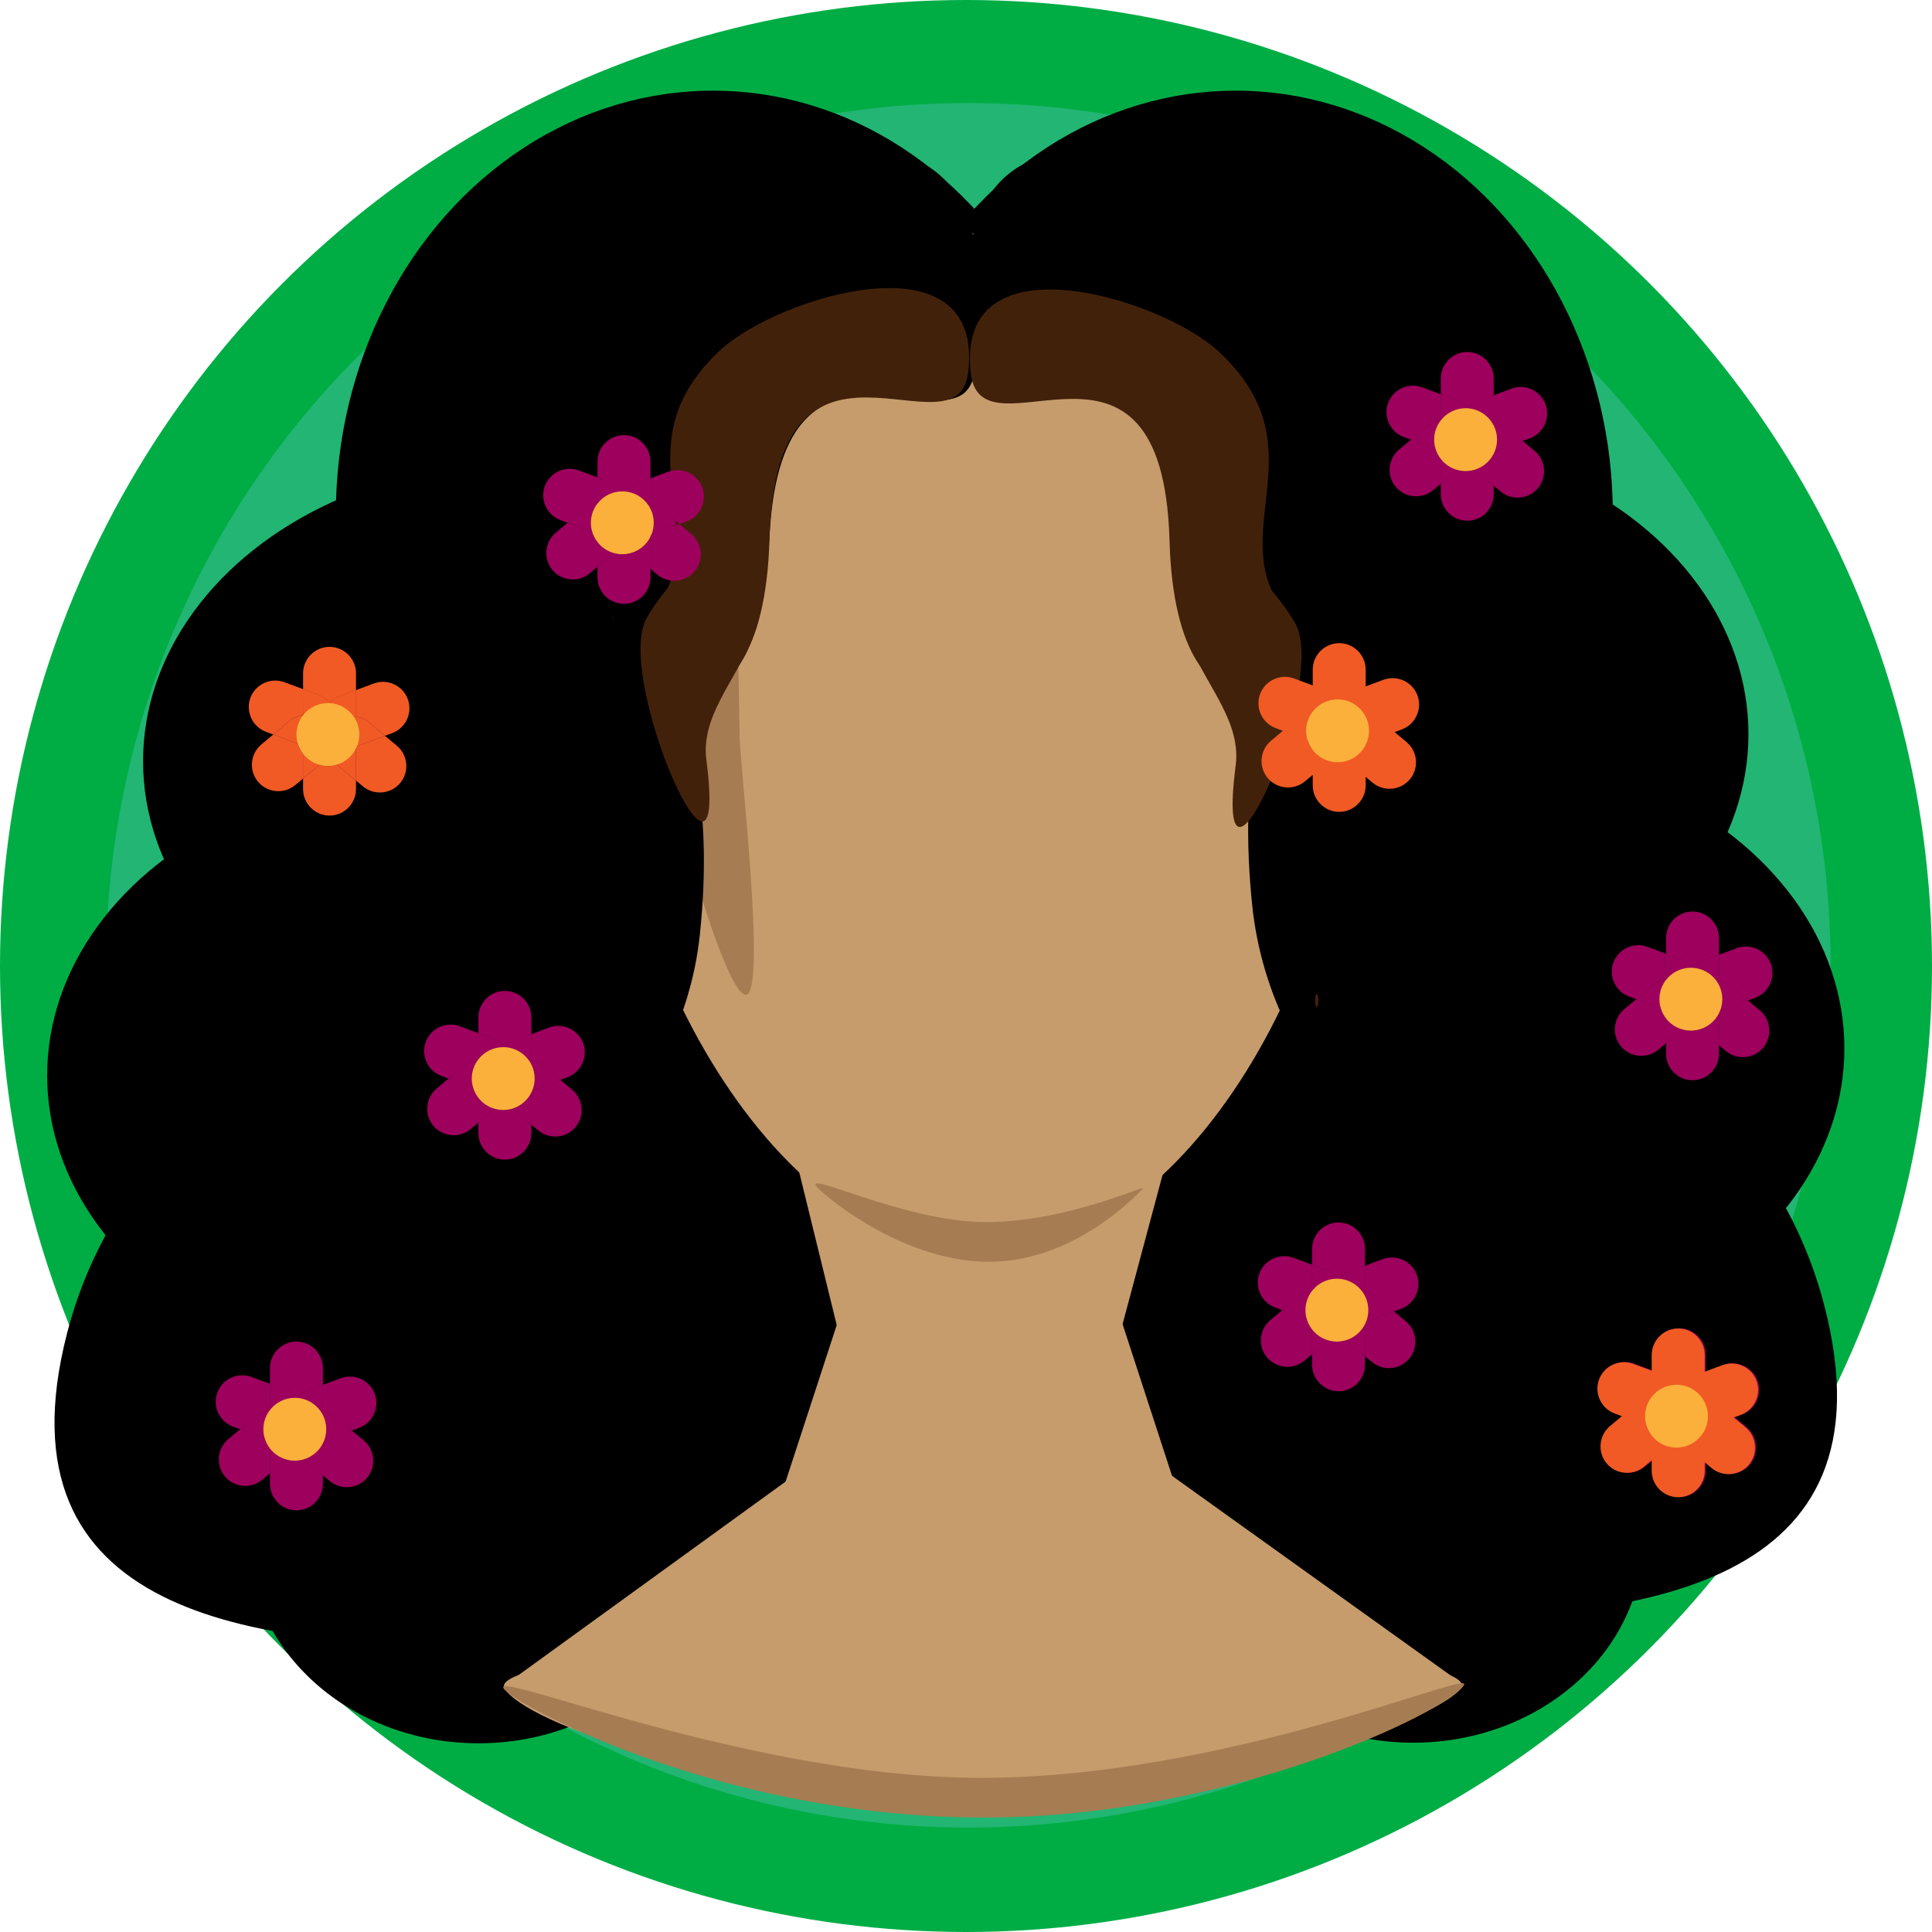 <?xml version="1.0" encoding="UTF-8"?>
<svg id="Layer_1" data-name="Layer 1" xmlns="http://www.w3.org/2000/svg" viewBox="0 0 584 584">
  <defs>
    <style>
      .cls-1 {
        fill: #22b573;
      }

      .cls-1, .cls-2, .cls-3, .cls-4, .cls-5, .cls-6, .cls-7, .cls-8, .cls-9 {
        stroke-width: 0px;
      }

      .cls-2 {
        fill: #00ad45;
      }

      .cls-3 {
        fill: #a67c52;
      }

      .cls-5 {
        fill: #f15a24;
      }

      .cls-6 {
        fill: #42210b;
      }

      .cls-7 {
        fill: #9e005d;
      }

      .cls-8 {
        fill: #fbb03b;
      }

      .cls-9 {
        fill: #c69c6d;
      }
    </style>
  </defs>
  <circle class="cls-2" cx="292" cy="292" r="292"/>
  <circle class="cls-1" cx="292.71" cy="291.79" r="260.64"/>
  <ellipse class="cls-4" cx="144.64" cy="465.27" rx="69.62" ry="61.69"/>
  <ellipse class="cls-4" cx="128.75" cy="325.09" rx="114.5" ry="90.5"/>
  <ellipse class="cls-4" cx="157.75" cy="230.09" rx="114.5" ry="90.5"/>
  <path class="cls-4" d="m20.25,403.09c-22,85.5,56.41,94.5,126,94.5s126-42.31,126-94.5-56.41-94.5-126-94.5-112.99,43.96-126,94.5Z"/>
  <ellipse class="cls-4" cx="427.14" cy="465.09" rx="69.62" ry="61.69"/>
  <ellipse class="cls-4" cx="443.02" cy="316.9" rx="114.5" ry="90.5"/>
  <ellipse class="cls-4" cx="414.02" cy="221.9" rx="114.5" ry="90.5"/>
  <ellipse class="cls-4" cx="293.52" cy="412.26" rx="194" ry="99.86"/>
  <path class="cls-4" d="m551.52,394.9c22,85.5-56.41,94.5-126,94.5s-126-42.31-126-94.5,56.41-94.5,126-94.5,112.99,43.96,126,94.5Z"/>
  <ellipse class="cls-4" cx="373.52" cy="155.4" rx="114" ry="128"/>
  <ellipse class="cls-4" cx="215.52" cy="155.4" rx="114" ry="128"/>
  <polygon class="cls-9" points="332.31 426.47 259.29 426.47 232.52 317.4 361.52 317.4 332.31 426.47"/>
  <path class="cls-9" d="m409.52,210.4c0,77.32-50.08,169-112.48,169s-113.52-91.68-113.52-169,50.59-140,113-140,113,62.68,113,140Z"/>
  <polygon class="cls-9" points="257.75 385.75 334.73 386.14 368.55 489.9 223.58 490.42 257.75 385.75"/>
  <polygon class="cls-9" points="442.02 508.98 152.52 509.4 250.52 438.4 343.52 438.4 442.02 508.98"/>
  <path class="cls-9" d="m441.52,510.4c-6.79,9.05-66.19,32-146,32s-137-22-143-32c-4.55-7.58,64.69-16,144.5-16s150.5,8,144.5,16Z"/>
  <path class="cls-3" d="m345.4,359.4c-2.56,2.54-21.06,22-46.42,22s-47.89-18.46-51.46-22c-7.06-7,25.09,10,50.45,10s49.45-12,47.43-10Z"/>
  <path class="cls-3" d="m442.52,509.4c-5,8-70.71,40-145,40s-132.68-29.55-143-37c-18-13,67.71,25,142,25s149.31-33.29,146-28Z"/>
  <path class="cls-3" d="m228.22,127.76h0c6.6.18-4.85,66.17-5.04,73l.4,21.42c-.19,6.82,8.4,78.73,1.8,78.54h0c-6.6-.18-27.04-70.33-24.52-88.99l.42-15.15c2.45-15.99,20.34-69,26.94-68.82Z"/>
  <path class="cls-4" d="m417.52,112.4c29,29-56,165-62,50-3.87-74.23-58.74-22.58-62-50-5-42,1.76-67,36-67s68.47,47.47,88,67Z"/>
  <path class="cls-4" d="m170.6,112.06c-29,29,56,165,62,50,3.87-74.23,58.74-22.58,62-50,5-42-1.76-67-36-67s-68.47,47.47-88,67Z"/>
  <path class="cls-4" d="m461.52,265.67c0,53.72,17.73,67.91,0,81.16-31.5,23.54-77.5-19.82-83-73.11-8-77.45,24.79-105.33,45.5-105.33s37.5,43.55,37.5,97.27Z"/>
  <path class="cls-4" d="m128.54,274.76c0,52.44-17.73,66.29,0,79.23,31.5,22.98,77.5-19.35,83-71.37,8-75.6-24.79-102.82-45.5-102.82s-37.5,42.51-37.5,94.96Z"/>
  <path class="cls-7" d="m444.47,135.13c-.03,1.42-.43,2.83-1.19,4.06-.44.71-.99,1.37-1.67,1.93l-1.12.93-4.97,4.16v-7.48c-.71-.9-1.25-1.94-1.58-3.06l-7.44-2.77,4.85-4.06c1.23-1.02,2.69-1.62,4.18-1.79.05,0,.11-.02.16-.02.26-.03.52-.04.78-.04,1.75,0,3.48.56,4.91,1.67.44.35.86.74,1.23,1.19.15.18.3.37.44.56.16.25.32.5.45.75.28.51.5,1.04.65,1.58.06.2.11.41.15.62.13.58.18,1.18.17,1.77Z"/>
  <path class="cls-7" d="m445.38,129.07c-.03.5-.12,1-.25,1.49h-.01c-.06.23-.13.45-.21.67-.2.54-.46,1.04-.76,1.51-.14.23-.3.45-.46.66-.15.18-.31.37-.48.53-.27.29-.56.55-.87.79-1.81,1.41-4.19,2.02-6.53,1.54-.4-.08-.8-.19-1.2-.34l-.67-.25-7.44-2.77,4.85-4.06c1.23-1.02,2.69-1.62,4.18-1.79.04-.05.08-.1.13-.15-.09-.49-.14-.99-.14-1.5v-6.22l4.69,1.75c1.36.51,2.49,1.35,3.35,2.4.03.03.06.06.08.09,1.26,1.57,1.91,3.6,1.74,5.65Z"/>
  <path class="cls-7" d="m460.28,133.29l-8.12,3.03c-.1.04-.2.07-.31.1-.12.3-.26.59-.41.88.05.36.08.73.08,1.1v8.42l-5.77-4.82-.58-.49c-.8-.67-1.43-1.45-1.89-2.32-.75-1.37-1.07-2.93-.94-4.47.03-.46.11-.93.23-1.38.02-.07.03-.14.06-.2.19-.69.48-1.35.87-1.98.15-.25.33-.5.52-.74.04-.06.09-.12.14-.18.37-.44.78-.84,1.22-1.17,1.43-1.12,3.18-1.69,4.93-1.69.15,0,.31,0,.46.02.16,0,.33.02.49.04,1.49.17,2.94.77,4.17,1.79l4.85,4.06Z"/>
  <path class="cls-7" d="m460.28,133.29l-8.12,3.03c-.1.04-.2.07-.31.1-.18.07-.36.12-.54.16-2.43.61-4.95.02-6.84-1.45-.46-.35-.88-.75-1.26-1.2-.15-.18-.29-.36-.43-.56-.05-.07-.1-.15-.15-.23-.3-.47-.56-.98-.76-1.52-.12-.32-.22-.65-.29-.98-.16-.66-.23-1.33-.2-1.98.04-1.95.8-3.82,2.1-5.25.03-.03.06-.05.08-.08.81-.86,1.83-1.56,3.01-2l4.95-1.85v5.92c0,.71-.09,1.39-.26,2.04,1.49.17,2.94.77,4.17,1.79l4.85,4.06Z"/>
  <path class="cls-7" d="m451.52,138.4v8.42l-5.77-4.82c-.86.26-1.78.4-2.73.4-.88,0-1.73-.12-2.53-.35l-4.97,4.16v-7.81c0-.74.1-1.46.29-2.14.5-1.78,1.6-3.31,3.06-4.36.8-.58,1.72-1.01,2.71-1.26.47-.12.96-.2,1.47-.23.15-.01.31-.01.47-.01.17,0,.34.01.5.02.37.02.74.07,1.1.14h.01c1.11.23,2.15.7,3.04,1.34.36.26.69.54,1,.85,1.04,1.04,1.79,2.36,2.14,3.83.05.23.1.47.13.72.05.36.08.73.08,1.1Z"/>
  <path class="cls-7" d="m451.52,119.48v5.92c0,.71-.09,1.39-.26,2.04-.05.16-.1.32-.15.47-.54,1.62-1.58,3.01-2.94,3.99-1.11.8-2.43,1.32-3.87,1.46-.2.02-.4.03-.61.04h-.17c-.25,0-.5-.01-.74-.03-.07-.01-.14-.02-.21-.03-1.37-.16-2.63-.67-3.7-1.44-1.6-1.15-2.77-2.88-3.18-4.87-.01-.04-.02-.09-.03-.13-.09-.49-.14-.99-.14-1.5v-6.22l4.69,1.75c1.36.51,2.49,1.35,3.35,2.4.81-.86,1.83-1.56,3.01-2l4.95-1.85Z"/>
  <path class="cls-7" d="m435.52,138.73v7.48l-2.35,1.96c-3.37,2.82-8.44,2.37-11.27-1-2.82-3.38-2.37-8.45,1.01-11.27l3.59-3,7.44,2.77c.33,1.12.87,2.16,1.58,3.06Z"/>
  <path class="cls-7" d="m431.35,128.84l-4.85,4.06-2.19-.82c-3.21-1.2-5.2-4.27-5.2-7.52,0-.92.16-1.86.5-2.77,1.54-4.13,6.17-6.24,10.29-4.7l5.62,2.09v6.22c0,.51.05,1.01.14,1.5-.05.05-.09.1-.13.15-1.49.17-2.95.77-4.18,1.79Z"/>
  <path class="cls-7" d="m440.21,120.93l-4.69-1.75v-4.78c0-4.4,3.6-8,8-8,2.2,0,4.2.9,5.65,2.35,1.45,1.45,2.35,3.45,2.35,5.65v5.08l-4.95,1.85c-1.18.44-2.2,1.14-3.01,2-.86-1.05-1.99-1.89-3.35-2.4Z"/>
  <path class="cls-7" d="m445.75,142l5.77,4.82v2.58c0,4.4-3.6,8-8,8s-8-3.6-8-8v-3.19l4.97-4.16c.8.23,1.65.35,2.53.35.95,0,1.87-.14,2.73-.4Z"/>
  <path class="cls-7" d="m464.88,147.56c-2.83,3.38-7.9,3.83-11.27,1.01l-2.09-1.75v-8.42c0-.37-.03-.74-.08-1.1.15-.29.29-.58.41-.88.11-.03.21-.06.31-.1l8.12-3.03,3.59,3c3.38,2.82,3.83,7.9,1.01,11.27Z"/>
  <path class="cls-7" d="m451.52,125.4v-5.92l5.36-2c4.12-1.54,8.75.58,10.29,4.7.34.91.5,1.85.5,2.77,0,3.25-1.99,6.32-5.2,7.52l-2.19.82-4.85-4.06c-1.23-1.02-2.68-1.62-4.17-1.79.17-.65.26-1.33.26-2.04Z"/>
  <path class="cls-8" d="m452.52,132.9c0,1.24-.24,2.43-.67,3.52-.12.3-.26.59-.41.88-1.17,2.24-3.22,3.96-5.69,4.7-.86.26-1.78.4-2.73.4-.88,0-1.73-.12-2.53-.35-2-.54-3.74-1.73-4.97-3.32-.71-.9-1.25-1.94-1.58-3.06-.28-.87-.42-1.81-.42-2.77,0-2.2.75-4.24,2.01-5.85.04-.05.08-.1.13-.15,1.74-2.14,4.39-3.5,7.36-3.5.15,0,.31,0,.46.01.05,0,.11,0,.16,0,2.94.19,5.52,1.72,7.13,3.98.12.17.23.34.34.51.89,1.45,1.41,3.16,1.41,4.99Z"/>
  <path class="cls-7" d="m189.56,160.26c-.03,1.42-.43,2.83-1.19,4.06-.44.71-.99,1.37-1.67,1.93l-1.12.93-4.97,4.16v-7.48c-.71-.9-1.25-1.94-1.58-3.06l-7.44-2.77,4.85-4.06c1.23-1.02,2.69-1.62,4.18-1.79.05,0,.11-.02.16-.02.26-.03.52-.04.78-.04,1.75,0,3.48.56,4.91,1.67.44.35.86.74,1.23,1.19.15.18.3.37.44.56.16.25.32.5.45.75.28.51.5,1.04.65,1.58.06.2.11.41.15.62.13.58.18,1.18.17,1.77Z"/>
  <path class="cls-7" d="m190.47,154.2c-.03.5-.12,1-.25,1.49h-.01c-.06.23-.13.45-.21.67-.2.54-.46,1.04-.76,1.51-.14.23-.3.45-.46.66-.15.18-.31.37-.48.53-.27.29-.56.55-.87.79-1.81,1.41-4.19,2.02-6.53,1.54-.4-.08-.8-.19-1.2-.34l-.67-.25-7.44-2.77,4.85-4.06c1.23-1.02,2.69-1.62,4.18-1.79.04-.05.08-.1.13-.15-.09-.49-.14-.99-.14-1.5v-6.22l4.69,1.75c1.36.51,2.49,1.35,3.35,2.4.03.03.06.06.08.09,1.26,1.57,1.91,3.6,1.74,5.65Z"/>
  <path class="cls-7" d="m205.37,158.42l-8.12,3.03c-.1.04-.2.07-.31.1-.12.3-.26.59-.41.88.05.36.08.73.08,1.1v8.42l-5.77-4.82-.58-.49c-.8-.67-1.43-1.45-1.89-2.32-.75-1.37-1.07-2.93-.94-4.47.03-.46.11-.93.23-1.38.02-.07.03-.14.06-.2.19-.69.48-1.35.87-1.98.15-.25.33-.5.52-.74.04-.06.09-.12.14-.18.37-.44.78-.84,1.22-1.17,1.43-1.12,3.18-1.69,4.93-1.69.15,0,.31,0,.46.02.16,0,.33.02.49.04,1.49.17,2.94.77,4.17,1.79l4.85,4.06Z"/>
  <path class="cls-7" d="m205.37,158.42l-8.12,3.03c-.1.04-.2.07-.31.1-.18.07-.36.12-.54.16-2.43.61-4.95.02-6.84-1.45-.46-.35-.88-.75-1.26-1.2-.15-.18-.29-.36-.43-.56-.05-.07-.1-.15-.15-.23-.3-.47-.56-.98-.76-1.52-.12-.32-.22-.65-.29-.98-.16-.66-.23-1.33-.2-1.98.04-1.95.8-3.82,2.1-5.25.03-.03.06-.05.08-.08.81-.86,1.83-1.56,3.01-2l4.95-1.85v5.92c0,.71-.09,1.39-.26,2.04,1.49.17,2.94.77,4.17,1.79l4.85,4.06Z"/>
  <path class="cls-7" d="m196.61,163.53v8.42l-5.77-4.82c-.86.26-1.78.4-2.73.4-.88,0-1.73-.12-2.53-.35l-4.97,4.16v-7.81c0-.74.1-1.46.29-2.14.5-1.78,1.6-3.31,3.06-4.36.8-.58,1.72-1.01,2.71-1.26.47-.12.96-.2,1.47-.23.15-.01.31-.01.47-.01.17,0,.34.01.5.02.37.02.74.07,1.1.14h.01c1.11.23,2.15.7,3.04,1.34.36.26.69.54,1,.85,1.04,1.04,1.79,2.36,2.14,3.83.05.23.1.47.13.72.05.36.08.73.08,1.1Z"/>
  <path class="cls-7" d="m196.61,144.61v5.92c0,.71-.09,1.39-.26,2.04-.05.16-.1.32-.15.47-.54,1.62-1.58,3.01-2.94,3.99-1.11.8-2.43,1.32-3.87,1.46-.2.02-.4.03-.61.04h-.17c-.25,0-.5-.01-.74-.03-.07-.01-.14-.02-.21-.03-1.37-.16-2.63-.67-3.7-1.44-1.6-1.15-2.77-2.88-3.18-4.87-.01-.04-.02-.09-.03-.13-.09-.49-.14-.99-.14-1.5v-6.22l4.69,1.75c1.36.51,2.49,1.35,3.35,2.4.81-.86,1.83-1.56,3.01-2l4.95-1.85Z"/>
  <path class="cls-7" d="m180.61,163.86v7.48l-2.35,1.96c-3.37,2.82-8.44,2.37-11.27-1-2.82-3.38-2.37-8.45,1.01-11.27l3.59-3,7.44,2.77c.33,1.12.87,2.16,1.58,3.06Z"/>
  <path class="cls-7" d="m176.44,153.97l-4.85,4.06-2.19-.82c-3.21-1.2-5.2-4.27-5.2-7.52,0-.92.16-1.86.5-2.77,1.54-4.13,6.17-6.24,10.29-4.7l5.62,2.09v6.22c0,.51.05,1.01.14,1.5-.05.05-.09.1-.13.15-1.49.17-2.95.77-4.18,1.79Z"/>
  <path class="cls-7" d="m185.3,146.06l-4.69-1.75v-4.78c0-4.4,3.6-8,8-8,2.2,0,4.2.9,5.65,2.35,1.45,1.45,2.35,3.45,2.35,5.65v5.08l-4.95,1.85c-1.18.44-2.2,1.14-3.01,2-.86-1.05-1.99-1.89-3.35-2.4Z"/>
  <path class="cls-7" d="m190.84,167.13l5.77,4.82v2.58c0,4.4-3.6,8-8,8s-8-3.6-8-8v-3.19l4.97-4.16c.8.23,1.65.35,2.53.35.95,0,1.87-.14,2.73-.4Z"/>
  <path class="cls-8" d="m197.61,158.03c0,1.24-.24,2.43-.67,3.52-.12.3-.26.59-.41.88-1.17,2.24-3.22,3.96-5.69,4.7-.86.26-1.78.4-2.73.4-.88,0-1.73-.12-2.53-.35-2-.54-3.74-1.73-4.97-3.32-.71-.9-1.25-1.94-1.58-3.06-.28-.87-.42-1.81-.42-2.77,0-2.2.75-4.24,2.01-5.85.04-.05.08-.1.13-.15,1.74-2.14,4.39-3.5,7.36-3.5.15,0,.31,0,.46.01.05,0,.11,0,.16,0,2.94.19,5.52,1.72,7.13,3.98.12.17.23.34.34.51.89,1.45,1.41,3.16,1.41,4.99Z"/>
  <path class="cls-7" d="m512.56,304.26c-.03,1.42-.43,2.83-1.19,4.06-.44.71-.99,1.37-1.67,1.93l-1.12.93-4.97,4.16v-7.48c-.71-.9-1.25-1.94-1.58-3.06l-7.44-2.77,4.85-4.06c1.23-1.02,2.69-1.62,4.18-1.79.05,0,.11-.02.16-.02.26-.03.52-.04.78-.04,1.75,0,3.48.56,4.91,1.67.44.35.86.74,1.23,1.19.15.18.3.37.44.56.16.25.32.5.45.75.28.51.5,1.04.65,1.58.06.2.11.41.15.62.13.58.18,1.18.17,1.77Z"/>
  <path class="cls-7" d="m513.47,298.2c-.03.5-.12,1-.25,1.49h-.01c-.06.23-.13.45-.21.67-.2.54-.46,1.04-.76,1.51-.14.23-.3.45-.46.66-.15.18-.31.37-.48.53-.27.29-.56.55-.87.79-1.81,1.41-4.19,2.02-6.53,1.54-.4-.08-.8-.19-1.2-.34l-.67-.25-7.44-2.77,4.85-4.06c1.23-1.02,2.69-1.62,4.18-1.79.04-.05.08-.1.13-.15-.09-.49-.14-.99-.14-1.5v-6.22l4.69,1.75c1.36.51,2.49,1.35,3.35,2.4.03.03.06.06.08.09,1.26,1.57,1.91,3.6,1.74,5.65Z"/>
  <path class="cls-7" d="m528.37,302.42l-8.12,3.03c-.1.04-.2.07-.31.1-.12.3-.26.59-.41.88.05.36.08.73.08,1.1v8.42l-5.77-4.82-.58-.49c-.8-.67-1.43-1.45-1.89-2.32-.75-1.37-1.07-2.93-.94-4.47.03-.46.11-.93.23-1.38.02-.07.03-.14.06-.2.19-.69.48-1.35.87-1.98.15-.25.33-.5.52-.74.04-.06.09-.12.14-.18.37-.44.78-.84,1.22-1.17,1.43-1.12,3.18-1.69,4.93-1.69.15,0,.31,0,.46.02.16,0,.33.02.49.04,1.49.17,2.94.77,4.17,1.79l4.85,4.06Z"/>
  <path class="cls-7" d="m528.37,302.42l-8.12,3.03c-.1.04-.2.07-.31.1-.18.07-.36.12-.54.16-2.43.61-4.95.02-6.84-1.45-.46-.35-.88-.75-1.26-1.2-.15-.18-.29-.36-.43-.56-.05-.07-.1-.15-.15-.23-.3-.47-.56-.98-.76-1.52-.12-.32-.22-.65-.29-.98-.16-.66-.23-1.33-.2-1.98.04-1.95.8-3.82,2.1-5.25.03-.03.06-.05.08-.08.81-.86,1.83-1.56,3.01-2l4.95-1.85v5.92c0,.71-.09,1.39-.26,2.04,1.49.17,2.94.77,4.17,1.79l4.85,4.06Z"/>
  <path class="cls-7" d="m519.61,307.53v8.42l-5.77-4.82c-.86.26-1.78.4-2.73.4-.88,0-1.73-.12-2.53-.35l-4.97,4.16v-7.81c0-.74.1-1.46.29-2.14.5-1.78,1.6-3.31,3.06-4.36.8-.58,1.72-1.01,2.71-1.26.47-.12.96-.2,1.47-.23.15-.01.31-.01.47-.01.17,0,.34.01.5.02.37.02.74.07,1.1.14h.01c1.11.23,2.15.7,3.04,1.34.36.26.69.54,1,.85,1.04,1.04,1.79,2.36,2.14,3.83.05.23.1.47.13.72.05.36.08.73.08,1.1Z"/>
  <path class="cls-7" d="m519.61,288.61v5.92c0,.71-.09,1.39-.26,2.04-.05.16-.1.32-.15.47-.54,1.62-1.58,3.01-2.94,3.99-1.11.8-2.43,1.32-3.87,1.46-.2.02-.4.03-.61.04h-.17c-.25,0-.5-.01-.74-.03-.07-.01-.14-.02-.21-.03-1.37-.16-2.63-.67-3.7-1.44-1.6-1.15-2.77-2.88-3.18-4.87-.01-.04-.02-.09-.03-.13-.09-.49-.14-.99-.14-1.5v-6.22l4.69,1.75c1.36.51,2.49,1.35,3.35,2.4.81-.86,1.83-1.56,3.01-2l4.95-1.85Z"/>
  <path class="cls-7" d="m503.61,307.86v7.48l-2.35,1.96c-3.37,2.82-8.44,2.37-11.27-1-2.82-3.38-2.37-8.45,1.01-11.27l3.59-3,7.44,2.77c.33,1.12.87,2.16,1.58,3.06Z"/>
  <path class="cls-7" d="m499.44,297.97l-4.85,4.06-2.19-.82c-3.21-1.2-5.2-4.27-5.2-7.52,0-.92.16-1.86.5-2.77,1.54-4.13,6.17-6.24,10.29-4.7l5.62,2.09v6.22c0,.51.05,1.01.14,1.5-.05.05-.09.1-.13.15-1.49.17-2.95.77-4.18,1.79Z"/>
  <path class="cls-7" d="m508.3,290.06l-4.69-1.75v-4.78c0-4.4,3.6-8,8-8,2.2,0,4.2.9,5.65,2.35,1.45,1.45,2.35,3.45,2.35,5.65v5.08l-4.95,1.85c-1.18.44-2.2,1.14-3.01,2-.86-1.05-1.99-1.89-3.35-2.4Z"/>
  <path class="cls-7" d="m513.84,311.13l5.77,4.82v2.58c0,4.4-3.6,8-8,8s-8-3.6-8-8v-3.19l4.97-4.16c.8.23,1.65.35,2.53.35.95,0,1.87-.14,2.73-.4Z"/>
  <path class="cls-7" d="m532.97,316.69c-2.83,3.38-7.9,3.83-11.27,1.01l-2.09-1.75v-8.42c0-.37-.03-.74-.08-1.1.15-.29.29-.58.41-.88.11-.03.21-.06.31-.1l8.12-3.03,3.59,3c3.38,2.82,3.83,7.9,1.01,11.27Z"/>
  <path class="cls-7" d="m519.61,294.53v-5.92l5.36-2c4.12-1.54,8.75.58,10.29,4.7.34.91.5,1.85.5,2.77,0,3.25-1.99,6.32-5.2,7.52l-2.19.82-4.85-4.06c-1.23-1.02-2.68-1.62-4.17-1.79.17-.65.26-1.33.26-2.04Z"/>
  <path class="cls-8" d="m520.61,302.03c0,1.24-.24,2.43-.67,3.52-.12.3-.26.59-.41.88-1.17,2.24-3.22,3.96-5.69,4.7-.86.26-1.78.4-2.73.4-.88,0-1.73-.12-2.53-.35-2-.54-3.74-1.73-4.97-3.32-.71-.9-1.25-1.94-1.58-3.06-.28-.87-.42-1.81-.42-2.77,0-2.2.75-4.24,2.01-5.85.04-.05.08-.1.13-.15,1.74-2.14,4.39-3.5,7.36-3.5.15,0,.31,0,.46.01.05,0,.11,0,.16,0,2.94.19,5.52,1.72,7.13,3.98.12.17.23.34.34.51.89,1.45,1.41,3.16,1.41,4.99Z"/>
  <path class="cls-7" d="m405.56,398.26c-.03,1.42-.43,2.83-1.19,4.06-.44.71-.99,1.37-1.67,1.93l-1.12.93-4.97,4.16v-7.48c-.71-.9-1.25-1.94-1.58-3.06l-7.44-2.77,4.85-4.06c1.23-1.02,2.69-1.62,4.18-1.79.05,0,.11-.02.16-.02.26-.03.52-.04.78-.04,1.75,0,3.48.56,4.91,1.67.44.35.86.74,1.23,1.19.15.18.3.37.44.56.16.25.32.5.45.75.28.51.5,1.04.65,1.58.06.2.11.41.15.62.13.58.18,1.18.17,1.77Z"/>
  <path class="cls-7" d="m406.47,392.2c-.03.5-.12,1-.25,1.49h-.01c-.06.23-.13.45-.21.67-.2.54-.46,1.04-.76,1.51-.14.23-.3.45-.46.66-.15.18-.31.37-.48.53-.27.29-.56.55-.87.79-1.81,1.41-4.19,2.02-6.53,1.54-.4-.08-.8-.19-1.2-.34l-.67-.25-7.44-2.77,4.85-4.06c1.23-1.02,2.69-1.62,4.18-1.79.04-.05.08-.1.13-.15-.09-.49-.14-.99-.14-1.5v-6.22l4.69,1.75c1.36.51,2.49,1.35,3.35,2.4.03.03.06.06.08.09,1.26,1.57,1.91,3.6,1.74,5.65Z"/>
  <path class="cls-7" d="m421.37,396.42l-8.12,3.03c-.1.04-.2.07-.31.1-.12.3-.26.59-.41.88.05.36.08.73.08,1.1v8.42l-5.77-4.82-.58-.49c-.8-.67-1.43-1.45-1.89-2.32-.75-1.37-1.07-2.93-.94-4.47.03-.46.11-.93.23-1.38.02-.07.03-.14.06-.2.19-.69.48-1.35.87-1.98.15-.25.33-.5.52-.74.04-.06.09-.12.14-.18.37-.44.78-.84,1.22-1.17,1.43-1.12,3.18-1.69,4.93-1.69.15,0,.31,0,.46.02.16,0,.33.02.49.04,1.49.17,2.94.77,4.17,1.79l4.85,4.06Z"/>
  <path class="cls-7" d="m421.37,396.42l-8.12,3.03c-.1.04-.2.07-.31.1-.18.07-.36.12-.54.16-2.43.61-4.95.02-6.84-1.45-.46-.35-.88-.75-1.26-1.2-.15-.18-.29-.36-.43-.56-.05-.07-.1-.15-.15-.23-.3-.47-.56-.98-.76-1.52-.12-.32-.22-.65-.29-.98-.16-.66-.23-1.33-.2-1.98.04-1.95.8-3.82,2.1-5.25.03-.03.06-.05.08-.08.81-.86,1.83-1.56,3.01-2l4.95-1.85v5.92c0,.71-.09,1.39-.26,2.04,1.49.17,2.94.77,4.17,1.79l4.85,4.06Z"/>
  <path class="cls-7" d="m412.61,401.53v8.42l-5.77-4.82c-.86.26-1.78.4-2.73.4-.88,0-1.73-.12-2.53-.35l-4.97,4.16v-7.81c0-.74.1-1.46.29-2.14.5-1.78,1.6-3.31,3.06-4.36.8-.58,1.72-1.01,2.71-1.26.47-.12.96-.2,1.47-.23.15-.01.31-.01.47-.01.17,0,.34.01.5.02.37.02.74.07,1.1.14h.01c1.11.23,2.15.7,3.04,1.34.36.26.69.54,1,.85,1.04,1.04,1.79,2.36,2.14,3.83.05.23.1.47.13.72.05.36.08.73.08,1.1Z"/>
  <path class="cls-7" d="m412.61,382.61v5.92c0,.71-.09,1.39-.26,2.04-.05.16-.1.32-.15.47-.54,1.62-1.58,3.01-2.94,3.99-1.11.8-2.43,1.32-3.87,1.46-.2.02-.4.03-.61.04h-.17c-.25,0-.5-.01-.74-.03-.07-.01-.14-.02-.21-.03-1.37-.16-2.63-.67-3.7-1.44-1.6-1.15-2.77-2.88-3.18-4.87-.01-.04-.02-.09-.03-.13-.09-.49-.14-.99-.14-1.5v-6.22l4.69,1.75c1.36.51,2.49,1.35,3.35,2.4.81-.86,1.83-1.56,3.01-2l4.95-1.85Z"/>
  <path class="cls-7" d="m396.61,401.86v7.48l-2.35,1.96c-3.37,2.82-8.44,2.37-11.27-1-2.82-3.38-2.37-8.45,1.01-11.27l3.59-3,7.44,2.77c.33,1.12.87,2.16,1.58,3.06Z"/>
  <path class="cls-7" d="m392.44,391.97l-4.85,4.06-2.19-.82c-3.21-1.2-5.2-4.27-5.2-7.52,0-.92.16-1.86.5-2.77,1.54-4.13,6.17-6.24,10.29-4.7l5.62,2.09v6.22c0,.51.05,1.01.14,1.5-.05.05-.09.1-.13.15-1.49.17-2.95.77-4.18,1.79Z"/>
  <path class="cls-7" d="m401.3,384.06l-4.69-1.75v-4.78c0-4.4,3.6-8,8-8,2.2,0,4.2.9,5.65,2.35,1.45,1.45,2.35,3.45,2.35,5.65v5.08l-4.95,1.85c-1.18.44-2.2,1.14-3.01,2-.86-1.05-1.99-1.89-3.35-2.4Z"/>
  <path class="cls-7" d="m406.84,405.13l5.77,4.82v2.58c0,4.4-3.6,8-8,8s-8-3.6-8-8v-3.19l4.97-4.16c.8.23,1.65.35,2.53.35.95,0,1.87-.14,2.73-.4Z"/>
  <path class="cls-7" d="m425.97,410.69c-2.83,3.38-7.9,3.83-11.27,1.01l-2.09-1.75v-8.42c0-.37-.03-.74-.08-1.1.15-.29.29-.58.41-.88.11-.03.21-.06.31-.1l8.12-3.03,3.59,3c3.38,2.82,3.83,7.9,1.01,11.27Z"/>
  <path class="cls-7" d="m412.61,388.53v-5.92l5.36-2c4.12-1.54,8.75.58,10.29,4.7.34.91.5,1.85.5,2.77,0,3.25-1.99,6.32-5.2,7.52l-2.19.82-4.85-4.06c-1.23-1.02-2.68-1.62-4.17-1.79.17-.65.26-1.33.26-2.04Z"/>
  <path class="cls-8" d="m413.61,396.03c0,1.24-.24,2.43-.67,3.52-.12.3-.26.59-.41.88-1.17,2.24-3.22,3.96-5.69,4.7-.86.26-1.78.4-2.73.4-.88,0-1.73-.12-2.53-.35-2-.54-3.74-1.73-4.97-3.32-.71-.9-1.25-1.94-1.58-3.06-.28-.87-.42-1.81-.42-2.77,0-2.2.75-4.24,2.01-5.85.04-.05.08-.1.13-.15,1.74-2.14,4.39-3.5,7.36-3.5.15,0,.31,0,.46.01.05,0,.11,0,.16,0,2.94.19,5.52,1.72,7.13,3.98.12.17.23.34.34.51.89,1.45,1.41,3.16,1.41,4.99Z"/>
  <path class="cls-7" d="m100.56,224.26c-.03,1.42-.43,2.83-1.19,4.06-.44.71-.99,1.37-1.67,1.93l-1.12.93-4.97,4.16v-7.48c-.71-.9-1.25-1.94-1.58-3.06l-7.44-2.77,4.85-4.06c1.23-1.02,2.69-1.62,4.18-1.79.05,0,.11-.02.16-.02.26-.03.52-.04.78-.04,1.75,0,3.48.56,4.91,1.67.44.35.86.74,1.23,1.19.15.18.3.37.44.56.16.25.32.5.45.75.28.51.5,1.04.65,1.58.06.2.11.41.15.62.13.58.18,1.18.17,1.77Z"/>
  <path class="cls-5" d="m101.47,218.2c-.03.5-.12,1-.25,1.49h-.01c-.06.23-.13.45-.21.67-.2.54-.46,1.04-.76,1.51-.14.23-.3.45-.46.66-.15.18-.31.37-.48.53-.27.29-.56.55-.87.79-1.81,1.41-4.19,2.02-6.53,1.54-.4-.08-.8-.19-1.2-.34l-.67-.25-7.44-2.77,4.85-4.06c1.23-1.02,2.69-1.62,4.18-1.79.04-.05.08-.1.13-.15-.09-.49-.14-.99-.14-1.5v-6.22l4.69,1.75c1.36.51,2.49,1.35,3.35,2.4.03.03.06.06.08.09,1.26,1.57,1.91,3.6,1.74,5.65Z"/>
  <path class="cls-7" d="m116.37,222.42l-8.12,3.03c-.1.04-.2.07-.31.1-.12.3-.26.59-.41.88.05.36.08.73.08,1.1v8.42l-5.77-4.82-.58-.49c-.8-.67-1.43-1.45-1.89-2.32-.75-1.37-1.07-2.93-.94-4.47.03-.46.11-.93.23-1.38.02-.07.03-.14.06-.2.19-.69.48-1.35.87-1.98.15-.25.33-.5.52-.74.04-.06.09-.12.14-.18.37-.44.78-.84,1.22-1.17,1.43-1.12,3.18-1.69,4.93-1.69.15,0,.31,0,.46.02.16,0,.33.02.49.04,1.49.17,2.94.77,4.17,1.79l4.85,4.06Z"/>
  <path class="cls-5" d="m116.37,222.42l-8.12,3.03c-.1.04-.2.07-.31.1-.18.07-.36.12-.54.16-2.43.61-4.95.02-6.84-1.45-.46-.35-.88-.75-1.26-1.2-.15-.18-.29-.36-.43-.56-.05-.07-.1-.15-.15-.23-.3-.47-.56-.98-.76-1.52-.12-.32-.22-.65-.29-.98-.16-.66-.23-1.33-.2-1.98.04-1.95.8-3.82,2.1-5.25.03-.03.06-.05.08-.08.81-.86,1.83-1.56,3.01-2l4.95-1.85v5.92c0,.71-.09,1.39-.26,2.04,1.49.17,2.94.77,4.17,1.79l4.85,4.06Z"/>
  <path class="cls-5" d="m107.61,227.53v8.42l-5.77-4.82c-.86.26-1.78.4-2.73.4-.88,0-1.73-.12-2.53-.35l-4.97,4.16v-7.81c0-.74.1-1.46.29-2.14.5-1.78,1.6-3.31,3.06-4.36.8-.58,1.72-1.01,2.71-1.26.47-.12.96-.2,1.47-.23.15-.01.31-.01.47-.01.17,0,.34.01.5.02.37.02.74.07,1.1.14h.01c1.11.23,2.15.7,3.04,1.34.36.26.69.54,1,.85,1.04,1.04,1.79,2.36,2.14,3.83.05.23.1.47.13.72.05.36.08.73.08,1.1Z"/>
  <path class="cls-5" d="m107.61,208.61v5.92c0,.71-.09,1.39-.26,2.04-.05.16-.1.32-.15.47-.54,1.62-1.58,3.01-2.94,3.99-1.11.8-2.43,1.32-3.87,1.46-.2.02-.4.03-.61.04h-.17c-.25,0-.5-.01-.74-.03-.07-.01-.14-.02-.21-.03-1.37-.16-2.63-.67-3.7-1.44-1.6-1.15-2.77-2.88-3.18-4.87-.01-.04-.02-.09-.03-.13-.09-.49-.14-.99-.14-1.5v-6.22l4.69,1.75c1.36.51,2.49,1.35,3.35,2.4.81-.86,1.83-1.56,3.01-2l4.95-1.85Z"/>
  <path class="cls-5" d="m91.61,227.86v7.48l-2.35,1.96c-3.37,2.82-8.44,2.37-11.27-1-2.82-3.38-2.37-8.45,1.01-11.27l3.59-3,7.44,2.77c.33,1.12.87,2.16,1.58,3.06Z"/>
  <path class="cls-5" d="m87.44,217.97l-4.85,4.06-2.19-.82c-3.21-1.2-5.2-4.27-5.2-7.52,0-.92.16-1.86.5-2.77,1.54-4.13,6.17-6.24,10.29-4.7l5.62,2.09v6.22c0,.51.05,1.01.14,1.5-.05.05-.09.1-.13.15-1.49.17-2.95.77-4.18,1.79Z"/>
  <path class="cls-5" d="m96.3,210.06l-4.69-1.75v-4.78c0-4.4,3.6-8,8-8,2.2,0,4.2.9,5.65,2.35,1.45,1.45,2.35,3.45,2.35,5.65v5.08l-4.95,1.85c-1.18.44-2.2,1.14-3.01,2-.86-1.05-1.99-1.89-3.35-2.4Z"/>
  <path class="cls-5" d="m101.84,231.13l5.77,4.82v2.58c0,4.4-3.6,8-8,8s-8-3.6-8-8v-3.19l4.97-4.16c.8.23,1.65.35,2.53.35.95,0,1.87-.14,2.73-.4Z"/>
  <path class="cls-5" d="m120.97,236.69c-2.83,3.38-7.9,3.83-11.27,1.01l-2.09-1.75v-8.42c0-.37-.03-.74-.08-1.1.15-.29.29-.58.41-.88.11-.03.21-.06.31-.1l8.12-3.03,3.59,3c3.38,2.82,3.83,7.9,1.01,11.27Z"/>
  <path class="cls-5" d="m107.61,214.53v-5.92l5.36-2c4.12-1.54,8.75.58,10.29,4.7.34.91.5,1.85.5,2.77,0,3.25-1.99,6.32-5.2,7.52l-2.19.82-4.85-4.06c-1.23-1.02-2.68-1.62-4.17-1.79.17-.65.26-1.33.26-2.04Z"/>
  <path class="cls-8" d="m108.61,222.03c0,1.24-.24,2.43-.67,3.52-.12.3-.26.59-.41.88-1.17,2.24-3.22,3.96-5.69,4.7-.86.26-1.78.4-2.73.4-.88,0-1.73-.12-2.53-.35-2-.54-3.74-1.73-4.97-3.32-.71-.9-1.25-1.94-1.58-3.06-.28-.87-.42-1.81-.42-2.77,0-2.2.75-4.24,2.01-5.85.04-.05.08-.1.13-.15,1.74-2.14,4.39-3.5,7.36-3.5.15,0,.31,0,.46.01.05,0,.11,0,.16,0,2.94.19,5.52,1.72,7.13,3.98.12.17.23.34.34.51.89,1.45,1.41,3.16,1.41,4.99Z"/>
  <path class="cls-7" d="m153.56,328.26c-.03,1.42-.43,2.83-1.19,4.06-.44.71-.99,1.37-1.67,1.93l-1.12.93-4.97,4.16v-7.48c-.71-.9-1.25-1.94-1.58-3.06l-7.44-2.77,4.85-4.06c1.23-1.02,2.69-1.62,4.18-1.79.05,0,.11-.02.16-.02.26-.03.52-.04.78-.04,1.75,0,3.48.56,4.91,1.67.44.35.86.74,1.23,1.19.15.18.3.37.44.56.16.25.32.5.45.75.28.51.5,1.04.65,1.58.06.2.11.41.15.62.13.58.18,1.18.17,1.77Z"/>
  <path class="cls-7" d="m154.47,322.2c-.03.5-.12,1-.25,1.49h-.01c-.06.23-.13.45-.21.67-.2.54-.46,1.04-.76,1.51-.14.23-.3.45-.46.66-.15.18-.31.37-.48.53-.27.29-.56.55-.87.79-1.81,1.41-4.19,2.02-6.53,1.54-.4-.08-.8-.19-1.2-.34l-.67-.25-7.44-2.77,4.85-4.06c1.23-1.02,2.69-1.62,4.18-1.79.04-.05.08-.1.13-.15-.09-.49-.14-.99-.14-1.5v-6.22l4.69,1.75c1.36.51,2.49,1.35,3.35,2.4.03.03.06.06.08.09,1.26,1.57,1.91,3.6,1.74,5.65Z"/>
  <path class="cls-7" d="m169.37,326.42l-8.12,3.03c-.1.04-.2.07-.31.1-.12.3-.26.59-.41.88.05.36.08.73.08,1.1v8.42l-5.77-4.82-.58-.49c-.8-.67-1.43-1.45-1.89-2.32-.75-1.37-1.07-2.93-.94-4.47.03-.46.11-.93.23-1.38.02-.07.03-.14.06-.2.19-.69.48-1.35.87-1.98.15-.25.33-.5.52-.74.04-.06.09-.12.14-.18.37-.44.78-.84,1.22-1.17,1.43-1.12,3.18-1.69,4.93-1.69.15,0,.31,0,.46.02.16,0,.33.02.49.04,1.49.17,2.94.77,4.17,1.79l4.85,4.06Z"/>
  <path class="cls-7" d="m169.37,326.42l-8.12,3.03c-.1.04-.2.07-.31.1-.18.07-.36.12-.54.16-2.43.61-4.95.02-6.84-1.45-.46-.35-.88-.75-1.26-1.2-.15-.18-.29-.36-.43-.56-.05-.07-.1-.15-.15-.23-.3-.47-.56-.98-.76-1.52-.12-.32-.22-.65-.29-.98-.16-.66-.23-1.33-.2-1.98.04-1.95.8-3.82,2.1-5.25.03-.03.06-.05.08-.08.81-.86,1.83-1.56,3.01-2l4.95-1.85v5.92c0,.71-.09,1.39-.26,2.04,1.49.17,2.94.77,4.17,1.79l4.85,4.06Z"/>
  <path class="cls-7" d="m160.61,331.53v8.42l-5.77-4.82c-.86.26-1.78.4-2.73.4-.88,0-1.73-.12-2.53-.35l-4.97,4.16v-7.81c0-.74.1-1.46.29-2.14.5-1.78,1.6-3.31,3.06-4.36.8-.58,1.72-1.01,2.71-1.26.47-.12.96-.2,1.47-.23.15-.01.31-.01.47-.01.17,0,.34.01.5.02.37.02.74.07,1.1.14h.01c1.11.23,2.15.7,3.04,1.34.36.26.69.54,1,.85,1.04,1.04,1.79,2.36,2.14,3.83.05.23.1.47.13.72.05.36.08.73.08,1.1Z"/>
  <path class="cls-7" d="m160.61,312.61v5.92c0,.71-.09,1.39-.26,2.04-.05.16-.1.32-.15.47-.54,1.62-1.58,3.01-2.94,3.99-1.11.8-2.43,1.32-3.87,1.46-.2.02-.4.03-.61.04h-.17c-.25,0-.5-.01-.74-.03-.07-.01-.14-.02-.21-.03-1.37-.16-2.63-.67-3.7-1.44-1.6-1.15-2.77-2.88-3.18-4.87-.01-.04-.02-.09-.03-.13-.09-.49-.14-.99-.14-1.5v-6.22l4.69,1.75c1.36.51,2.49,1.35,3.35,2.4.81-.86,1.83-1.56,3.01-2l4.95-1.85Z"/>
  <path class="cls-7" d="m144.61,331.86v7.48l-2.35,1.96c-3.37,2.82-8.44,2.37-11.27-1-2.82-3.38-2.37-8.45,1.01-11.27l3.59-3,7.44,2.77c.33,1.12.87,2.16,1.58,3.06Z"/>
  <path class="cls-7" d="m140.44,321.97l-4.85,4.06-2.19-.82c-3.21-1.2-5.2-4.27-5.2-7.52,0-.92.16-1.86.5-2.77,1.54-4.13,6.17-6.24,10.29-4.7l5.62,2.09v6.22c0,.51.05,1.01.14,1.5-.05.05-.09.1-.13.15-1.49.17-2.95.77-4.18,1.79Z"/>
  <path class="cls-7" d="m149.3,314.06l-4.69-1.75v-4.78c0-4.4,3.6-8,8-8,2.2,0,4.2.9,5.65,2.35,1.45,1.45,2.35,3.45,2.35,5.65v5.08l-4.95,1.85c-1.18.44-2.2,1.14-3.01,2-.86-1.05-1.99-1.89-3.35-2.4Z"/>
  <path class="cls-7" d="m154.84,335.13l5.77,4.82v2.58c0,4.4-3.6,8-8,8s-8-3.6-8-8v-3.19l4.97-4.16c.8.23,1.65.35,2.53.35.95,0,1.87-.14,2.73-.4Z"/>
  <path class="cls-7" d="m173.97,340.69c-2.83,3.38-7.9,3.83-11.27,1.01l-2.09-1.75v-8.42c0-.37-.03-.74-.08-1.1.15-.29.29-.58.41-.88.11-.03.21-.06.31-.1l8.12-3.03,3.59,3c3.38,2.82,3.83,7.9,1.01,11.27Z"/>
  <path class="cls-7" d="m160.61,318.53v-5.92l5.36-2c4.12-1.54,8.75.58,10.29,4.7.34.91.5,1.85.5,2.77,0,3.25-1.99,6.32-5.2,7.52l-2.19.82-4.85-4.06c-1.23-1.02-2.68-1.62-4.17-1.79.17-.65.26-1.33.26-2.04Z"/>
  <path class="cls-8" d="m161.61,326.03c0,1.24-.24,2.43-.67,3.52-.12.3-.26.59-.41.88-1.17,2.24-3.22,3.96-5.69,4.7-.86.26-1.78.4-2.73.4-.88,0-1.73-.12-2.53-.35-2-.54-3.74-1.73-4.97-3.32-.71-.9-1.25-1.94-1.58-3.06-.28-.87-.42-1.81-.42-2.77,0-2.2.75-4.24,2.01-5.85.04-.05.08-.1.13-.15,1.74-2.14,4.39-3.5,7.36-3.5.15,0,.31,0,.46.01.05,0,.11,0,.16,0,2.94.19,5.52,1.72,7.13,3.98.12.17.23.34.34.51.89,1.45,1.41,3.16,1.41,4.99Z"/>
  <path class="cls-7" d="m90.56,434.26c-.03,1.42-.43,2.83-1.19,4.06-.44.71-.99,1.37-1.67,1.93l-1.12.93-4.97,4.16v-7.48c-.71-.9-1.25-1.94-1.58-3.06l-7.44-2.77,4.85-4.06c1.23-1.02,2.69-1.62,4.18-1.79.05,0,.11-.02.16-.02.26-.03.52-.04.78-.04,1.75,0,3.48.56,4.91,1.67.44.35.86.74,1.23,1.19.15.18.3.37.44.56.16.25.32.5.45.75.28.51.5,1.04.65,1.58.06.2.11.41.15.62.13.58.18,1.18.17,1.77Z"/>
  <path class="cls-7" d="m91.47,428.2c-.03.5-.12,1-.25,1.49h-.01c-.06.23-.13.45-.21.67-.2.54-.46,1.04-.76,1.51-.14.23-.3.45-.46.66-.15.18-.31.37-.48.53-.27.29-.56.55-.87.79-1.81,1.41-4.19,2.02-6.53,1.54-.4-.08-.8-.19-1.2-.34l-.67-.25-7.44-2.77,4.85-4.06c1.23-1.02,2.69-1.62,4.18-1.79.04-.05.08-.1.13-.15-.09-.49-.14-.99-.14-1.5v-6.22l4.69,1.75c1.36.51,2.49,1.35,3.35,2.4.03.03.06.06.08.09,1.26,1.57,1.91,3.6,1.74,5.65Z"/>
  <path class="cls-7" d="m106.37,432.42l-8.12,3.03c-.1.04-.2.07-.31.1-.12.3-.26.59-.41.88.05.36.08.73.08,1.1v8.42l-5.77-4.82-.58-.49c-.8-.67-1.43-1.45-1.89-2.32-.75-1.37-1.07-2.93-.94-4.47.03-.46.11-.93.23-1.38.02-.07.03-.14.06-.2.19-.69.48-1.35.87-1.98.15-.25.33-.5.52-.74.04-.06.09-.12.14-.18.37-.44.78-.84,1.22-1.17,1.43-1.12,3.18-1.69,4.93-1.69.15,0,.31,0,.46.02.16,0,.33.02.49.04,1.49.17,2.94.77,4.17,1.79l4.85,4.06Z"/>
  <path class="cls-7" d="m106.37,432.42l-8.12,3.03c-.1.04-.2.07-.31.1-.18.07-.36.12-.54.16-2.43.61-4.95.02-6.84-1.45-.46-.35-.88-.75-1.26-1.2-.15-.18-.29-.36-.43-.56-.05-.07-.1-.15-.15-.23-.3-.47-.56-.98-.76-1.52-.12-.32-.22-.65-.29-.98-.16-.66-.23-1.33-.2-1.98.04-1.95.8-3.82,2.1-5.25.03-.03.06-.05.08-.08.81-.86,1.83-1.56,3.01-2l4.95-1.85v5.92c0,.71-.09,1.39-.26,2.04,1.49.17,2.94.77,4.17,1.79l4.85,4.06Z"/>
  <path class="cls-7" d="m97.61,437.53v8.42l-5.77-4.82c-.86.26-1.78.4-2.73.4-.88,0-1.73-.12-2.53-.35l-4.97,4.16v-7.81c0-.74.1-1.46.29-2.14.5-1.78,1.6-3.31,3.06-4.36.8-.58,1.72-1.01,2.71-1.26.47-.12.96-.2,1.47-.23.15-.01.31-.01.47-.01.17,0,.34.01.5.02.37.02.74.07,1.1.14h.01c1.11.23,2.15.7,3.04,1.34.36.26.69.54,1,.85,1.04,1.04,1.79,2.36,2.14,3.83.05.23.1.47.13.72.05.36.08.73.08,1.1Z"/>
  <path class="cls-7" d="m97.61,418.61v5.92c0,.71-.09,1.39-.26,2.04-.05.16-.1.32-.15.47-.54,1.62-1.58,3.01-2.94,3.99-1.11.8-2.43,1.32-3.87,1.46-.2.02-.4.03-.61.04h-.17c-.25,0-.5-.01-.74-.03-.07-.01-.14-.02-.21-.03-1.37-.16-2.63-.67-3.7-1.44-1.6-1.15-2.77-2.88-3.18-4.87-.01-.04-.02-.09-.03-.13-.09-.49-.14-.99-.14-1.5v-6.22l4.69,1.75c1.36.51,2.49,1.35,3.35,2.4.81-.86,1.83-1.56,3.01-2l4.95-1.85Z"/>
  <path class="cls-7" d="m81.61,437.86v7.48l-2.35,1.96c-3.37,2.82-8.44,2.37-11.27-1-2.82-3.38-2.37-8.45,1.01-11.27l3.59-3,7.44,2.77c.33,1.12.87,2.16,1.58,3.06Z"/>
  <path class="cls-7" d="m77.44,427.97l-4.85,4.06-2.19-.82c-3.21-1.2-5.2-4.27-5.2-7.52,0-.92.16-1.86.5-2.77,1.54-4.13,6.17-6.24,10.29-4.7l5.62,2.09v6.22c0,.51.05,1.01.14,1.5-.05.05-.09.1-.13.15-1.49.17-2.95.77-4.18,1.79Z"/>
  <path class="cls-7" d="m86.3,420.06l-4.69-1.75v-4.78c0-4.4,3.6-8,8-8,2.2,0,4.2.9,5.65,2.35,1.45,1.45,2.35,3.45,2.35,5.65v5.08l-4.95,1.85c-1.18.44-2.2,1.14-3.01,2-.86-1.05-1.99-1.89-3.35-2.4Z"/>
  <path class="cls-7" d="m91.84,441.13l5.77,4.82v2.58c0,4.4-3.6,8-8,8s-8-3.6-8-8v-3.19l4.97-4.16c.8.23,1.65.35,2.53.35.95,0,1.87-.14,2.73-.4Z"/>
  <path class="cls-7" d="m110.97,446.69c-2.83,3.38-7.9,3.83-11.27,1.01l-2.09-1.75v-8.42c0-.37-.03-.74-.08-1.1.15-.29.29-.58.41-.88.11-.03.21-.06.31-.1l8.12-3.03,3.59,3c3.38,2.82,3.83,7.9,1.01,11.27Z"/>
  <path class="cls-7" d="m97.61,424.53v-5.92l5.36-2c4.12-1.54,8.75.58,10.29,4.7.34.91.5,1.85.5,2.77,0,3.25-1.99,6.32-5.2,7.52l-2.19.82-4.85-4.06c-1.23-1.02-2.68-1.62-4.17-1.79.17-.65.26-1.33.26-2.04Z"/>
  <path class="cls-8" d="m98.61,432.03c0,1.24-.24,2.43-.67,3.52-.12.3-.26.59-.41.88-1.17,2.24-3.22,3.96-5.69,4.7-.86.26-1.78.4-2.73.4-.88,0-1.73-.12-2.53-.35-2-.54-3.74-1.73-4.97-3.32-.71-.9-1.25-1.94-1.58-3.06-.28-.87-.42-1.81-.42-2.77,0-2.2.75-4.24,2.01-5.85.04-.05.08-.1.13-.15,1.74-2.14,4.39-3.5,7.36-3.5.15,0,.31,0,.46.01.05,0,.11,0,.16,0,2.94.19,5.52,1.72,7.13,3.98.12.17.23.34.34.51.89,1.45,1.41,3.16,1.41,4.99Z"/>
  <path class="cls-7" d="m508.56,430.26c-.03,1.42-.43,2.83-1.19,4.06-.44.71-.99,1.37-1.67,1.93l-1.12.93-4.97,4.16v-7.48c-.71-.9-1.25-1.94-1.58-3.06l-7.44-2.77,4.85-4.06c1.23-1.02,2.69-1.62,4.18-1.79.05,0,.11-.02.16-.02.26-.03.52-.04.78-.04,1.75,0,3.48.56,4.91,1.67.44.35.86.74,1.23,1.19.15.18.3.37.44.56.16.25.32.5.45.75.28.51.5,1.04.65,1.58.06.2.11.41.15.62.13.58.18,1.18.17,1.77Z"/>
  <path class="cls-7" d="m509.47,424.2c-.03.5-.12,1-.25,1.49h-.01c-.06.23-.13.45-.21.67-.2.54-.46,1.04-.76,1.51-.14.23-.3.45-.46.66-.15.18-.31.37-.48.53-.27.29-.56.55-.87.79-1.81,1.41-4.19,2.02-6.53,1.54-.4-.08-.8-.19-1.2-.34l-.67-.25-7.44-2.77,4.85-4.06c1.23-1.02,2.69-1.62,4.18-1.79.04-.05.08-.1.13-.15-.09-.49-.14-.99-.14-1.5v-6.22l4.69,1.75c1.36.51,2.49,1.35,3.35,2.4.03.03.06.06.08.09,1.26,1.57,1.91,3.6,1.74,5.65Z"/>
  <path class="cls-7" d="m524.37,428.42l-8.12,3.03c-.1.04-.2.07-.31.1-.12.3-.26.59-.41.88.05.36.08.73.08,1.1v8.42l-5.77-4.82-.58-.49c-.8-.67-1.43-1.45-1.89-2.32-.75-1.37-1.07-2.93-.94-4.47.03-.46.11-.93.23-1.38.02-.07.03-.14.06-.2.19-.69.48-1.35.87-1.98.15-.25.33-.5.52-.74.04-.06.09-.12.14-.18.37-.44.78-.84,1.22-1.17,1.43-1.12,3.18-1.69,4.93-1.69.15,0,.31,0,.46.02.16,0,.33.02.49.04,1.49.17,2.94.77,4.17,1.79l4.85,4.06Z"/>
  <path class="cls-7" d="m524.37,428.42l-8.12,3.03c-.1.04-.2.07-.31.1-.18.07-.36.12-.54.16-2.43.61-4.95.02-6.84-1.45-.46-.35-.88-.75-1.26-1.2-.15-.18-.29-.36-.43-.56-.05-.07-.1-.15-.15-.23-.3-.47-.56-.98-.76-1.52-.12-.32-.22-.65-.29-.98-.16-.66-.23-1.33-.2-1.98.04-1.95.8-3.82,2.1-5.25.03-.03.06-.05.08-.08.81-.86,1.83-1.56,3.01-2l4.95-1.85v5.92c0,.71-.09,1.39-.26,2.04,1.49.17,2.94.77,4.17,1.79l4.85,4.06Z"/>
  <path class="cls-7" d="m515.61,433.53v8.42l-5.77-4.82c-.86.26-1.78.4-2.73.4-.88,0-1.73-.12-2.53-.35l-4.97,4.16v-7.81c0-.74.1-1.46.29-2.14.5-1.78,1.6-3.31,3.06-4.36.8-.58,1.72-1.01,2.71-1.26.47-.12.96-.2,1.47-.23.15-.01.31-.01.47-.01.17,0,.34.01.5.02.37.02.74.07,1.1.14h.01c1.11.23,2.15.7,3.04,1.34.36.26.69.54,1,.85,1.04,1.04,1.79,2.36,2.14,3.83.05.23.1.47.13.72.05.36.08.73.08,1.1Z"/>
  <path class="cls-7" d="m515.61,414.61v5.92c0,.71-.09,1.39-.26,2.04-.05.16-.1.32-.15.47-.54,1.62-1.58,3.01-2.94,3.99-1.11.8-2.43,1.32-3.87,1.46-.2.02-.4.03-.61.04h-.17c-.25,0-.5-.01-.74-.03-.07-.01-.14-.02-.21-.03-1.37-.16-2.63-.67-3.7-1.44-1.6-1.15-2.77-2.88-3.18-4.87-.01-.04-.02-.09-.03-.13-.09-.49-.14-.99-.14-1.5v-6.22l4.69,1.75c1.36.51,2.49,1.35,3.35,2.4.81-.86,1.83-1.56,3.01-2l4.95-1.85Z"/>
  <path class="cls-7" d="m499.61,433.86v7.48l-2.35,1.96c-3.37,2.82-8.44,2.37-11.27-1-2.82-3.38-2.37-8.45,1.01-11.27l3.59-3,7.44,2.77c.33,1.12.87,2.16,1.58,3.06Z"/>
  <path class="cls-7" d="m495.44,423.97l-4.85,4.06-2.19-.82c-3.21-1.2-5.2-4.27-5.2-7.52,0-.92.16-1.86.5-2.77,1.54-4.13,6.17-6.24,10.29-4.7l5.62,2.09v6.22c0,.51.05,1.01.14,1.5-.05.05-.09.1-.13.15-1.49.17-2.95.77-4.18,1.79Z"/>
  <path class="cls-7" d="m504.3,416.06l-4.69-1.75v-4.78c0-4.4,3.6-8,8-8,2.2,0,4.2.9,5.65,2.35,1.45,1.45,2.35,3.45,2.35,5.65v5.08l-4.95,1.85c-1.18.44-2.2,1.14-3.01,2-.86-1.05-1.99-1.89-3.35-2.4Z"/>
  <path class="cls-7" d="m509.84,437.13l5.77,4.82v2.58c0,4.4-3.6,8-8,8s-8-3.6-8-8v-3.19l4.97-4.16c.8.23,1.65.35,2.53.35.95,0,1.87-.14,2.73-.4Z"/>
  <path class="cls-7" d="m528.97,442.69c-2.83,3.38-7.9,3.83-11.27,1.01l-2.09-1.75v-8.42c0-.37-.03-.74-.08-1.1.15-.29.29-.58.41-.88.11-.03.21-.06.31-.1l8.12-3.03,3.59,3c3.38,2.82,3.83,7.9,1.01,11.27Z"/>
  <path class="cls-7" d="m515.61,420.53v-5.92l5.36-2c4.12-1.54,8.75.58,10.29,4.7.34.91.5,1.85.5,2.77,0,3.25-1.99,6.32-5.2,7.52l-2.19.82-4.85-4.06c-1.23-1.02-2.68-1.62-4.17-1.79.17-.65.26-1.33.26-2.04Z"/>
  <path class="cls-8" d="m516.61,428.03c0,1.24-.24,2.43-.67,3.52-.12.3-.26.59-.41.88-1.17,2.24-3.22,3.96-5.69,4.7-.86.26-1.78.4-2.73.4-.88,0-1.73-.12-2.53-.35-2-.54-3.74-1.73-4.97-3.32-.71-.9-1.25-1.94-1.58-3.06-.28-.87-.42-1.81-.42-2.77,0-2.2.75-4.24,2.01-5.85.04-.05.08-.1.13-.15,1.74-2.14,4.39-3.5,7.36-3.5.15,0,.31,0,.46.01.05,0,.11,0,.16,0,2.94.19,5.52,1.72,7.13,3.98.12.17.23.34.34.51.89,1.45,1.41,3.16,1.41,4.99Z"/>
  <ellipse class="cls-6" cx="398.02" cy="302.4" rx=".5" ry="2"/>
  <path class="cls-6" d="m386.52,182.4c16,25-31,52-33-19-2.09-74.3-56.8-23.06-60.06-50.48-5-42,57.49-22.93,75.06-6.52,30,28,3.11,52.74,18,76Z"/>
  <path class="cls-6" d="m361.7,163.89c7.05-3.45,23.3,13.17,29.82,24.51,10.28,17.89-25,97-18,43,1.67-12.89-8.21-23.32-13.68-36.04-4.9-11.37-5.13-28.05,1.87-31.47Z"/>
  <g>
    <path class="cls-5" d="m395.9,223.93c.4.15.8.26,1.2.34-.19.68-.29,1.4-.29,2.14v.33c-.71-.9-1.25-1.94-1.58-3.06l.67.25Z"/>
    <path class="cls-5" d="m404.34,218.42c-.51.03-1,.11-1.47.23-.16-.66-.23-1.33-.2-1.98.44.35.86.74,1.23,1.19.15.18.3.37.44.56Z"/>
    <path class="cls-5" d="m405.76,223.14c-.03,1.42-.43,2.83-1.19,4.06-.75-1.37-1.07-2.93-.94-4.47.03-.46.11-.93.23-1.38.02-.07.03-.14.06-.2.05.08.1.16.15.23.14.2.28.38.43.56.38.45.8.85,1.26,1.2Z"/>
    <path class="cls-5" d="m405.59,221.37c-.2.02-.4.03-.61.04.16-.21.32-.43.46-.66.06.2.11.41.15.62Z"/>
    <path class="cls-5" d="m396.95,214.91s.02.09.03.13c-.05,0-.11.01-.16.02.04-.05.08-.1.13-.15Z"/>
    <path class="cls-5" d="m404.07,221.38c.14.2.28.38.43.56-.27.29-.56.55-.87.79.03-.46.11-.93.23-1.38.02-.07.03-.14.06-.2.05.08.1.16.15.23Z"/>
    <path class="cls-5" d="m406.67,217.08c-.03.5-.12,1-.25,1.49h-.01c-.06.23-.13.45-.21.67-.2.54-.46,1.04-.76,1.51-.15-.54-.37-1.07-.65-1.58-.13-.25-.29-.5-.45-.75-.51.03-1,.11-1.47.23-.16-.66-.23-1.33-.2-1.98.04-1.95.8-3.82,2.1-5.25.03-.03.06-.05.08-.08.03.03.06.06.08.09,1.26,1.57,1.91,3.6,1.74,5.65Z"/>
    <path class="cls-5" d="m405.76,223.14c-.03,1.42-.43,2.83-1.19,4.06-.75-1.37-1.07-2.93-.94-4.47.03-.46.11-.93.23-1.38.02-.07.03-.14.06-.2.05.08.1.16.15.23.14.2.28.38.43.56.38.45.8.85,1.26,1.2Z"/>
    <path class="cls-5" d="m404.98,221.41c.16-.21.32-.43.46-.66.06.2.11.41.15.62-.2.02-.4.03-.61.04Z"/>
    <path class="cls-5" d="m406.67,217.08c-.03.5-.12,1-.25,1.49h-.01c-.06.23-.13.45-.21.67-.2.54-.46,1.04-.76,1.51-.15-.54-.37-1.07-.65-1.58.15-.25.33-.5.52-.74.04-.06.09-.12.14-.18.37-.44.78-.84,1.22-1.17Z"/>
    <path class="cls-5" d="m413.14,224.43c-.12.3-.26.59-.41.88-.03-.25-.08-.49-.13-.72.18-.04.36-.09.54-.16Z"/>
    <path class="cls-5" d="m404.98,221.41c.16-.21.32-.43.46-.66.06.2.11.41.15.62-.2.02-.4.03-.61.04Z"/>
    <path class="cls-5" d="m406.67,217.08c-.03.5-.12,1-.25,1.49h-.01c-.06.23-.13.45-.21.67-.2.54-.46,1.04-.76,1.51-.15-.54-.37-1.07-.65-1.58-.13-.25-.29-.5-.45-.75-.51.03-1,.11-1.47.23-.16-.66-.23-1.33-.2-1.98.04-1.95.8-3.82,2.1-5.25.03-.03.06-.05.08-.08.03.03.06.06.08.09,1.26,1.57,1.91,3.6,1.74,5.65Z"/>
    <path class="cls-5" d="m405.76,223.14c-.03,1.42-.43,2.83-1.19,4.06-.75-1.37-1.07-2.93-.94-4.47.03-.46.11-.93.23-1.38.02-.07.03-.14.06-.2.05.08.1.16.15.23.14.2.28.38.43.56.38.45.8.85,1.26,1.2Z"/>
    <path class="cls-5" d="m404.98,221.41c.16-.21.32-.43.46-.66.06.2.11.41.15.62-.2.02-.4.03-.61.04Z"/>
    <path class="cls-5" d="m406.41,218.57c-.06.23-.13.45-.21.67-.2.54-.46,1.04-.76,1.51-.15-.54-.37-1.07-.65-1.58-.13-.25-.29-.5-.45-.75.15-.01.31-.01.47-.01.17,0,.34.01.5.02.37.02.74.07,1.1.14Z"/>
    <path class="cls-5" d="m403.92,221.15c.05.08.1.16.15.23-.07-.01-.14-.02-.21-.03.02-.07.03-.14.06-.2Z"/>
    <path class="cls-5" d="m404.98,221.41c.16-.21.32-.43.46-.66.06.2.11.41.15.62-.2.02-.4.03-.61.04Z"/>
    <path class="cls-5" d="m406.67,217.08c-.03.5-.12,1-.25,1.49h-.01c-.06.23-.13.45-.21.67-.2.54-.46,1.04-.76,1.51-.15-.54-.37-1.07-.65-1.58-.13-.25-.29-.5-.45-.75-.51.03-1,.11-1.47.23-.16-.66-.23-1.33-.2-1.98.04-1.95.8-3.82,2.1-5.25.03-.03.06-.05.08-.08.03.03.06.06.08.09,1.26,1.57,1.91,3.6,1.74,5.65Z"/>
    <path class="cls-5" d="m425.16,224.3l-3.59-3,2.19-.82c3.21-1.2,5.2-4.27,5.2-7.52,0-.92-.16-1.86-.5-2.77-1.54-4.12-6.17-6.24-10.29-4.7l-5.36,2v-5.08c0-2.2-.9-4.2-2.35-5.65-1.45-1.45-3.45-2.35-5.65-2.35-4.4,0-8,3.6-8,8v4.78l-5.62-2.09c-4.12-1.54-8.75.57-10.29,4.7-.34.91-.5,1.85-.5,2.77,0,3.25,1.99,6.32,5.2,7.52l2.19.82-3.59,3c-3.38,2.82-3.83,7.89-1.01,11.27,2.83,3.37,7.9,3.82,11.27,1l2.35-1.96v3.19c0,4.4,3.6,8,8,8s8-3.6,8-8v-2.58l2.09,1.75c3.37,2.82,8.44,2.37,11.27-1.01,2.82-3.37,2.37-8.45-1.01-11.27Zm-20.59,2.9c-.75-1.37-1.07-2.93-.94-4.47.03-.46.11-.93.23-1.38.02-.07.03-.14.06-.2.05.08.1.16.15.23.14.2.28.38.43.56.38.45.8.85,1.26,1.2-.03,1.42-.43,2.83-1.19,4.06Zm-7.62-12.29s.02.09.03.13c-.05,0-.11.01-.16.02.04-.05.08-.1.13-.15Zm7.98-3.48c1.26,1.57,1.91,3.6,1.74,5.65-.03.5-.12,1-.25,1.49h-.01c-.06.23-.13.45-.21.67-.2.54-.46,1.04-.76,1.51.06.2.11.41.15.62-.2.02-.4.03-.61.04.16-.21.32-.43.46-.66-.15-.54-.37-1.07-.65-1.58-.13-.25-.29-.5-.45-.75-.51.03-1,.11-1.47.23-.16-.66-.23-1.33-.2-1.98.04-1.95.8-3.82,2.1-5.25.03-.03.06-.05.08-.08.03.03.06.06.08.09Zm-9.7,12.25l.67.25c.4.15.8.26,1.2.34-.19.68-.29,1.4-.29,2.14v.33c-.71-.9-1.25-1.94-1.58-3.06Zm17.5,1.63c-.03-.25-.08-.49-.13-.72.18-.04.36-.09.54-.16-.12.3-.26.59-.41.88Z"/>
  </g>
  <path class="cls-8" d="m413.82,220.91c0,1.24-.24,2.43-.67,3.52-.12.3-.26.59-.41.88-1.17,2.24-3.22,3.96-5.69,4.7-.86.26-1.78.4-2.73.4-.88,0-1.73-.12-2.53-.35-2-.54-3.74-1.73-4.97-3.32-.71-.9-1.25-1.94-1.58-3.06-.28-.87-.42-1.81-.42-2.77,0-2.2.75-4.24,2.01-5.85.04-.05.08-.1.13-.15,1.74-2.14,4.39-3.5,7.36-3.5.15,0,.31,0,.46.01.05,0,.11,0,.16,0,2.94.19,5.52,1.72,7.13,3.98.12.17.23.34.34.51.89,1.45,1.41,3.16,1.41,4.99Z"/>
  <g>
    <path class="cls-5" d="m498.36,431.1c.4.15.8.26,1.2.34-.19.68-.29,1.4-.29,2.14v.33c-.71-.9-1.25-1.94-1.58-3.06l.67.25Z"/>
    <path class="cls-5" d="m506.8,425.59c-.51.03-1,.11-1.47.23-.16-.66-.23-1.33-.2-1.98.44.35.86.74,1.23,1.19.15.18.3.37.44.56Z"/>
    <path class="cls-5" d="m508.22,430.31c-.03,1.42-.43,2.83-1.19,4.06-.75-1.37-1.07-2.93-.94-4.47.03-.46.11-.93.23-1.38.02-.07.03-.14.06-.2.05.08.1.16.15.23.14.2.28.38.43.56.38.45.8.85,1.26,1.2Z"/>
    <path class="cls-5" d="m508.05,428.54c-.2.02-.4.03-.61.04.16-.21.32-.43.46-.66.06.2.11.41.15.62Z"/>
    <path class="cls-5" d="m499.41,422.08s.02.09.03.13c-.05,0-.11.01-.16.02.04-.05.08-.1.13-.15Z"/>
    <path class="cls-5" d="m506.53,428.55c.14.2.28.38.43.56-.27.29-.56.55-.87.79.03-.46.11-.93.23-1.38.02-.07.03-.14.06-.2.05.08.1.16.15.23Z"/>
    <path class="cls-5" d="m509.13,424.25c-.03.5-.12,1-.25,1.49h-.01c-.06.23-.13.45-.21.67-.2.54-.46,1.04-.76,1.51-.15-.54-.37-1.07-.65-1.58-.13-.25-.29-.5-.45-.75-.51.03-1,.11-1.47.23-.16-.66-.23-1.33-.2-1.98.04-1.95.8-3.82,2.1-5.25.03-.03.06-.05.08-.08.03.03.06.06.08.09,1.26,1.57,1.91,3.6,1.74,5.65Z"/>
    <path class="cls-5" d="m508.22,430.31c-.03,1.42-.43,2.83-1.19,4.06-.75-1.37-1.07-2.93-.94-4.47.03-.46.11-.93.23-1.38.02-.07.03-.14.06-.2.05.08.1.16.15.23.14.2.28.38.43.56.38.45.8.85,1.26,1.2Z"/>
    <path class="cls-5" d="m507.44,428.58c.16-.21.32-.43.46-.66.06.2.11.41.15.62-.2.02-.4.03-.61.04Z"/>
    <path class="cls-5" d="m509.13,424.25c-.03.5-.12,1-.25,1.49h-.01c-.06.23-.13.45-.21.67-.2.54-.46,1.04-.76,1.51-.15-.54-.37-1.07-.65-1.58.15-.25.33-.5.52-.74.04-.06.09-.12.14-.18.37-.44.78-.84,1.22-1.17Z"/>
    <path class="cls-5" d="m515.6,431.6c-.12.3-.26.59-.41.88-.03-.25-.08-.49-.13-.72.18-.04.36-.09.54-.16Z"/>
    <path class="cls-5" d="m507.44,428.58c.16-.21.32-.43.46-.66.06.2.11.41.15.62-.2.02-.4.03-.61.04Z"/>
    <path class="cls-5" d="m509.13,424.25c-.03.5-.12,1-.25,1.49h-.01c-.06.23-.13.45-.21.67-.2.54-.46,1.04-.76,1.51-.15-.54-.37-1.07-.65-1.58-.13-.25-.29-.5-.45-.75-.51.03-1,.11-1.47.23-.16-.66-.23-1.33-.2-1.98.04-1.95.8-3.82,2.1-5.25.03-.03.06-.05.08-.08.03.03.06.06.08.09,1.26,1.57,1.91,3.6,1.74,5.65Z"/>
    <path class="cls-5" d="m508.22,430.31c-.03,1.42-.43,2.83-1.19,4.06-.75-1.37-1.07-2.93-.94-4.47.03-.46.11-.93.23-1.38.02-.07.03-.14.06-.2.05.08.1.16.15.23.14.2.28.38.43.56.38.45.8.85,1.26,1.2Z"/>
    <path class="cls-5" d="m507.44,428.58c.16-.21.32-.43.46-.66.06.2.11.41.15.62-.2.02-.4.03-.61.04Z"/>
    <path class="cls-5" d="m508.87,425.74c-.06.23-.13.45-.21.67-.2.54-.46,1.04-.76,1.51-.15-.54-.37-1.07-.65-1.58-.13-.25-.29-.5-.45-.75.15-.01.31-.01.47-.01.17,0,.34.01.5.02.37.02.74.07,1.1.14Z"/>
    <path class="cls-5" d="m506.38,428.32c.05.08.1.16.15.23-.07-.01-.14-.02-.21-.03.02-.07.03-.14.06-.2Z"/>
    <path class="cls-5" d="m507.44,428.58c.16-.21.32-.43.46-.66.06.2.11.41.15.62-.2.02-.4.03-.61.04Z"/>
    <path class="cls-5" d="m509.13,424.25c-.03.5-.12,1-.25,1.49h-.01c-.06.23-.13.45-.21.67-.2.54-.46,1.04-.76,1.51-.15-.54-.37-1.07-.65-1.58-.13-.25-.29-.5-.45-.75-.51.03-1,.11-1.47.23-.16-.66-.23-1.33-.2-1.98.04-1.95.8-3.82,2.1-5.25.03-.03.06-.05.08-.08.03.03.06.06.08.09,1.26,1.57,1.91,3.6,1.74,5.65Z"/>
    <path class="cls-5" d="m527.62,431.47l-3.59-3,2.19-.82c3.21-1.2,5.2-4.27,5.2-7.52,0-.92-.16-1.86-.5-2.77-1.54-4.12-6.17-6.24-10.29-4.7l-5.36,2v-5.08c0-2.2-.9-4.2-2.35-5.65-1.45-1.45-3.45-2.35-5.65-2.35-4.4,0-8,3.6-8,8v4.78l-5.62-2.09c-4.12-1.54-8.75.57-10.29,4.7-.34.91-.5,1.85-.5,2.77,0,3.25,1.99,6.32,5.2,7.52l2.19.82-3.59,3c-3.38,2.82-3.83,7.89-1.01,11.27,2.83,3.37,7.9,3.82,11.27,1l2.35-1.96v3.19c0,4.4,3.6,8,8,8s8-3.6,8-8v-2.58l2.09,1.75c3.37,2.82,8.44,2.37,11.27-1.01,2.82-3.37,2.37-8.45-1.01-11.27Zm-20.59,2.9c-.75-1.37-1.07-2.93-.94-4.47.03-.46.11-.93.23-1.38.02-.07.03-.14.06-.2.05.08.1.16.15.23.14.2.28.38.43.56.38.45.8.85,1.26,1.2-.03,1.42-.43,2.83-1.19,4.06Zm-7.62-12.29s.02.09.03.13c-.05,0-.11.01-.16.02.04-.05.08-.1.13-.15Zm7.98-3.48c1.26,1.57,1.91,3.6,1.74,5.65-.03.5-.12,1-.25,1.49h-.01c-.06.23-.13.45-.21.67-.2.54-.46,1.04-.76,1.51.06.2.11.41.15.62-.2.02-.4.03-.61.04.16-.21.32-.43.46-.66-.15-.54-.37-1.07-.65-1.58-.13-.25-.29-.5-.45-.75-.51.03-1,.11-1.47.23-.16-.66-.23-1.33-.2-1.98.04-1.95.8-3.82,2.1-5.25.03-.03.06-.05.08-.08.03.03.06.06.08.09Zm-9.7,12.25l.67.25c.4.15.8.26,1.2.34-.19.68-.29,1.4-.29,2.14v.33c-.71-.9-1.25-1.94-1.58-3.06Zm17.5,1.63c-.03-.25-.08-.49-.13-.72.18-.04.36-.09.54-.16-.12.3-.26.59-.41.88Z"/>
  </g>
  <path class="cls-8" d="m516.27,428.08c0,1.24-.24,2.43-.67,3.52-.12.3-.26.59-.41.88-1.17,2.24-3.22,3.96-5.69,4.7-.86.26-1.78.4-2.73.4-.88,0-1.73-.12-2.53-.35-2-.54-3.74-1.73-4.97-3.32-.71-.9-1.25-1.94-1.58-3.06-.28-.87-.42-1.81-.42-2.77,0-2.2.75-4.24,2.01-5.85.04-.05.08-.1.13-.15,1.74-2.14,4.39-3.5,7.36-3.5.15,0,.31,0,.46.01.05,0,.11,0,.16,0,2.94.19,5.52,1.72,7.13,3.98.12.17.23.34.34.51.89,1.45,1.41,3.16,1.41,4.99Z"/>
  <path class="cls-6" d="m199.6,181.97c-16,25,31,52,33-19,2.09-74.3,56.8-23.06,60.06-50.48,5-42-57.49-22.93-75.06-6.52-30,28-3.11,52.74-18,76Z"/>
  <path class="cls-6" d="m225.34,162.21c-7.05-3.45-23.3,13.17-29.82,24.51-10.28,17.89,25,97,18,43-1.67-12.89,8.21-23.32,13.68-36.04,4.9-11.37,5.13-28.05-1.87-31.47Z"/>
  <path class="cls-7" d="m196.61,150.53v-5.92l5.36-2c4.12-1.54,8.75.58,10.29,4.7.34.91.5,1.85.5,2.77,0,3.25-1.99,6.32-5.2,7.52l-2.19.82-4.85-4.06c-1.23-1.02-2.68-1.62-4.17-1.79.17-.65.26-1.33.26-2.04Z"/>
  <path class="cls-7" d="m209.97,172.69c-2.83,3.38-7.9,3.83-11.27,1.01l-2.09-1.75v-8.42c0-.37-.03-.74-.08-1.1.15-.29.29-.58.41-.88.11-.03.21-.06.31-.1l8.12-3.03,3.59,3c3.38,2.82,3.83,7.9,1.01,11.27Z"/>
</svg>